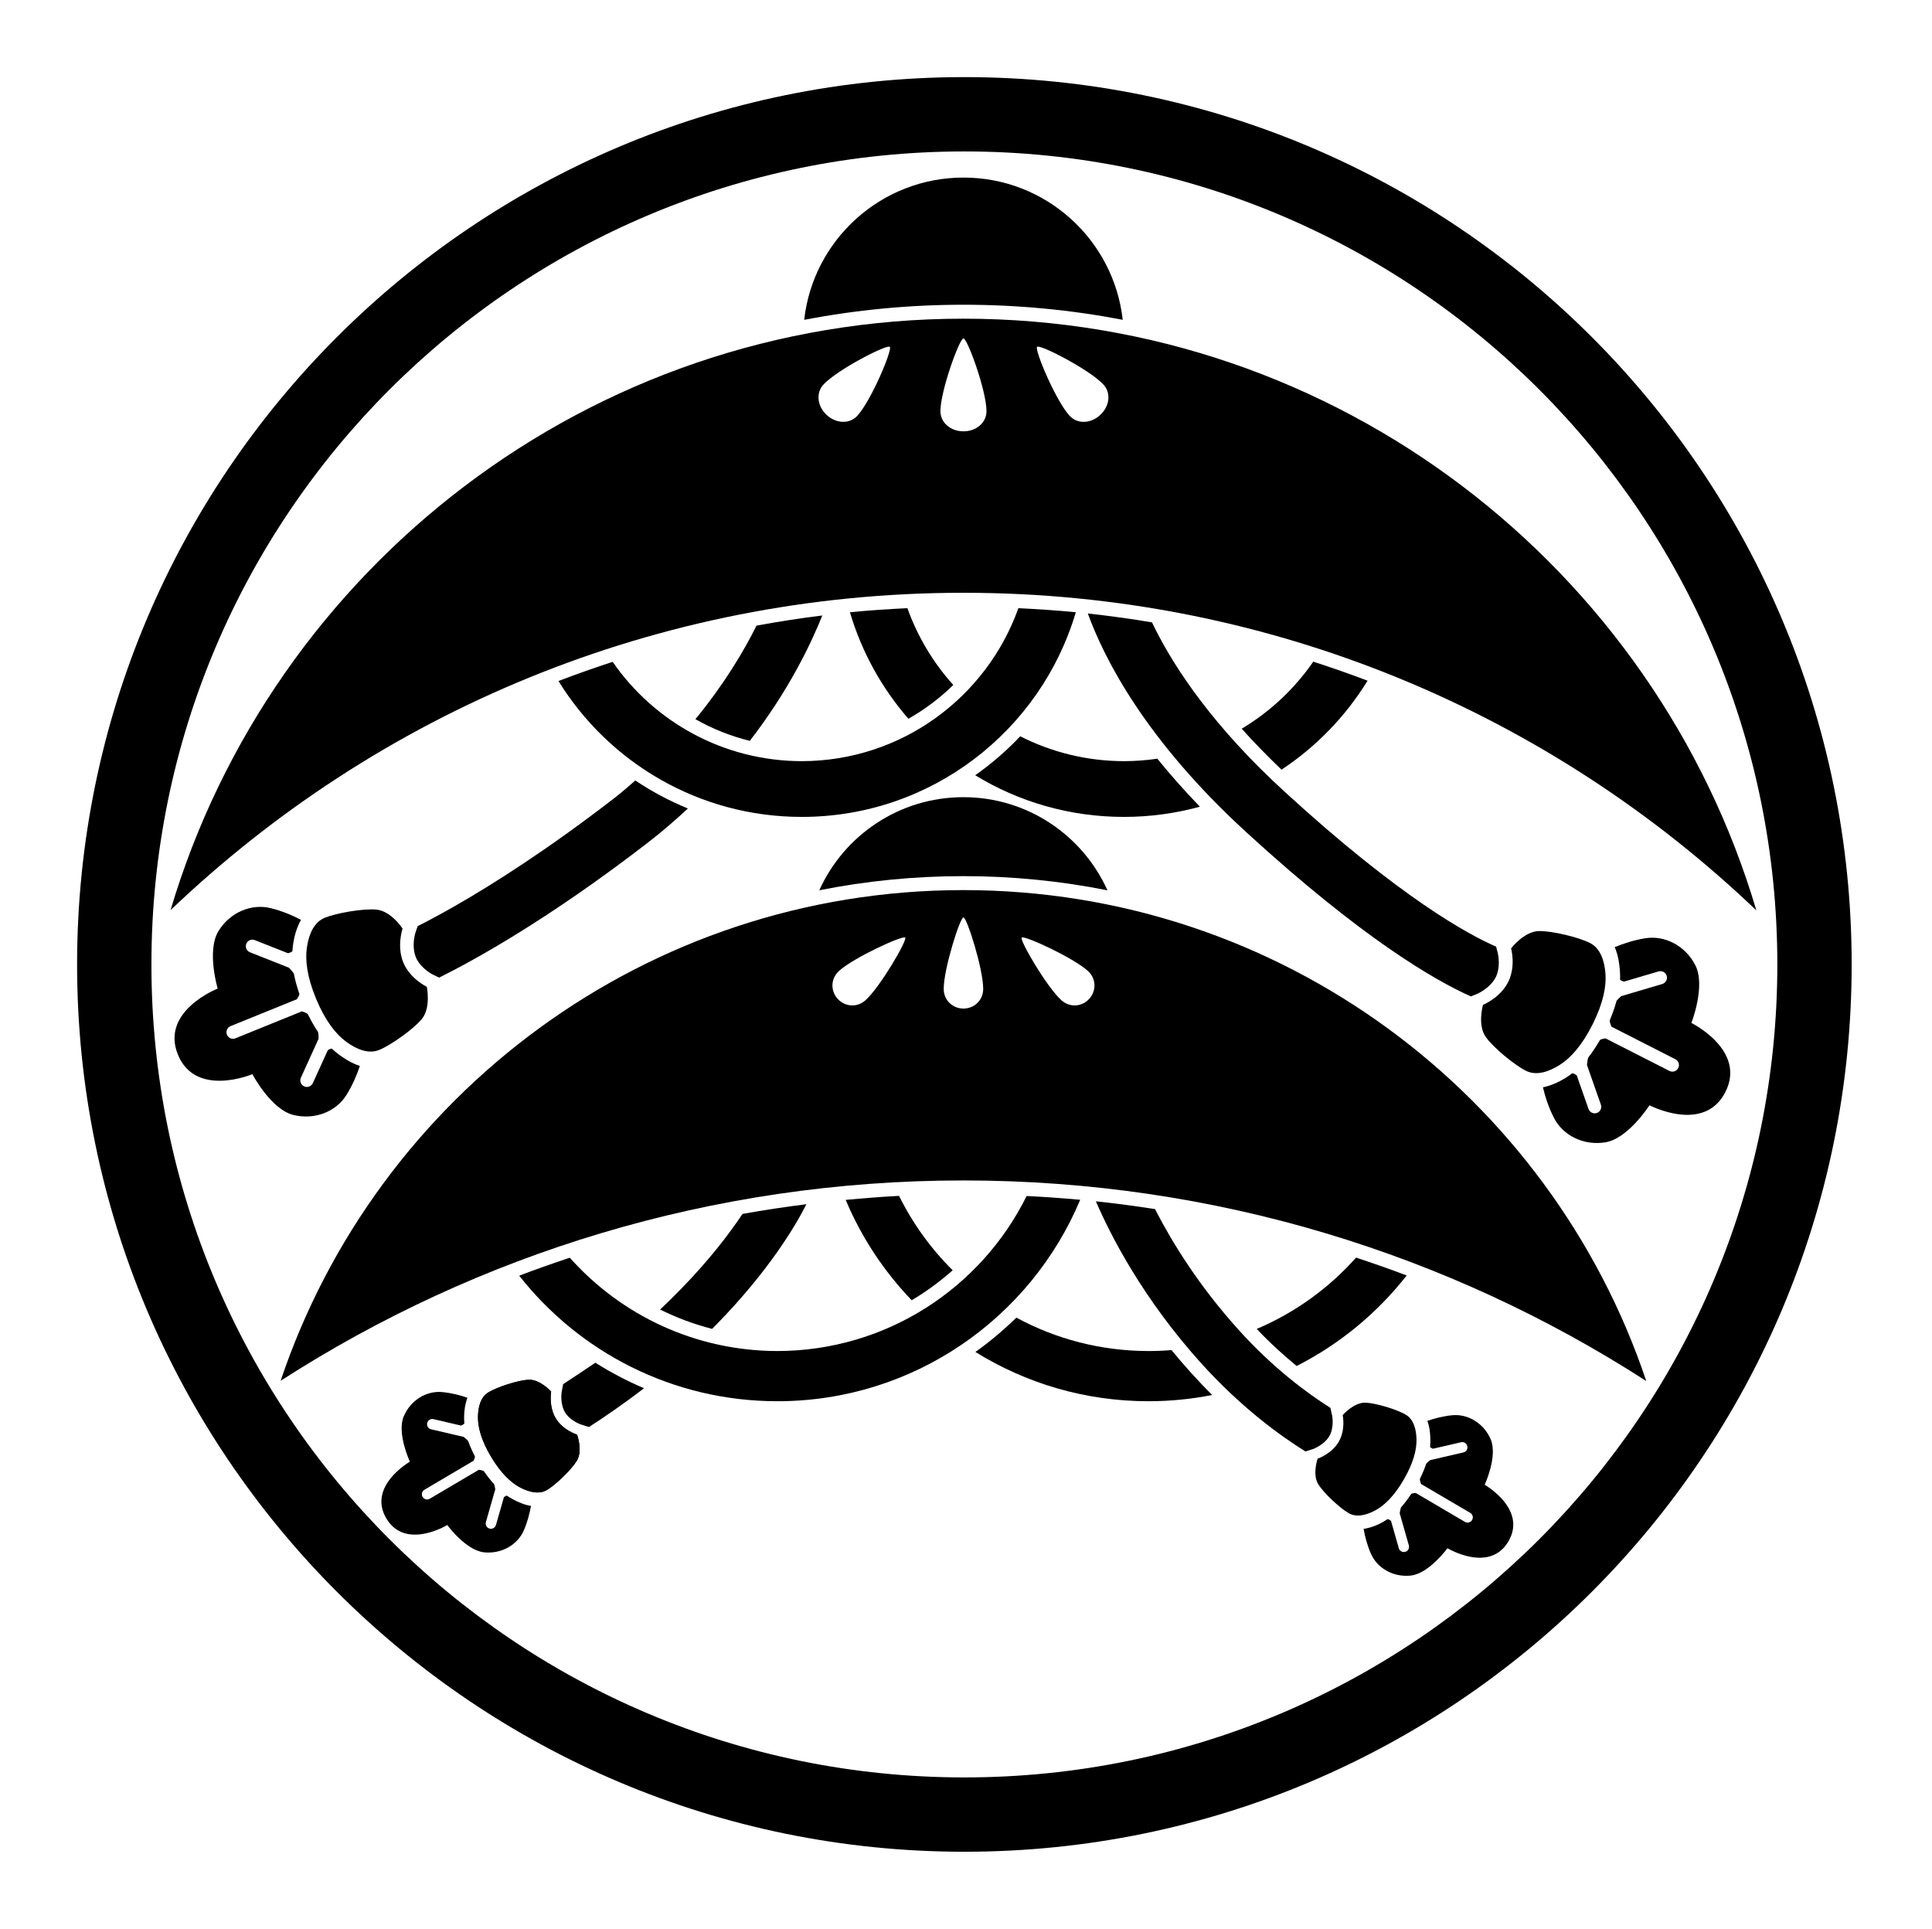 <?xml version="1.0" encoding="UTF-8" standalone="no"?>
<!-- Created with Inkscape (http://www.inkscape.org/) -->

<svg
   sodipodi:docname="Itowani Himotsuki Nikaigasa.svg"
   viewBox="0 0 795.035 793.701"
   height="793.701"
   width="795.035"
   id="svg45855"
   version="1.1"
   inkscape:version="1.2 (dc2aeda, 2022-05-15)"
   xmlns:inkscape="http://www.inkscape.org/namespaces/inkscape"
   xmlns:sodipodi="http://sodipodi.sourceforge.net/DTD/sodipodi-0.dtd"
   xmlns="http://www.w3.org/2000/svg"
   xmlns:svg="http://www.w3.org/2000/svg">
  <defs
     id="defs45859">
    <clipPath
       clipPathUnits="userSpaceOnUse"
       id="clipPath46524">
      <path
         d="M -538.222,577.948 H 58.054 V -17.328 H -538.222 Z"
         id="path46526"
         style="stroke-width:1" />
    </clipPath>
    <clipPath
       clipPathUnits="userSpaceOnUse"
       id="clipPath46528">
      <path
         d="M -584.194,578.938 H 12.082 V -16.338 H -584.194 Z"
         id="path46530"
         style="stroke-width:1" />
    </clipPath>
    <clipPath
       clipPathUnits="userSpaceOnUse"
       id="clipPath46532">
      <path
         d="M -586.545,579.503 H 9.731 V -15.773 H -586.545 Z"
         id="path46534"
         style="stroke-width:1" />
    </clipPath>
    <clipPath
       clipPathUnits="userSpaceOnUse"
       id="clipPath46536">
      <path
         d="M -556.401,578.014 H 39.875 V -17.262 H -556.401 Z"
         id="path46538"
         style="stroke-width:1" />
    </clipPath>
    <clipPath
       clipPathUnits="userSpaceOnUse"
       id="clipPath46540">
      <path
         d="M -550.264,577.325 H 46.012 V -17.951 H -550.264 Z"
         id="path46542"
         style="stroke-width:1" />
    </clipPath>
    <clipPath
       clipPathUnits="userSpaceOnUse"
       id="clipPath46544">
      <path
         d="M -568.227,575.819 H 28.049 V -19.457 H -568.227 Z"
         id="path46546"
         style="stroke-width:1" />
    </clipPath>
    <clipPath
       clipPathUnits="userSpaceOnUse"
       id="clipPath46548">
      <path
         d="M -557.495,577.85 H 38.781 V -17.426 H -557.495 Z"
         id="path46550"
         style="stroke-width:1" />
    </clipPath>
    <clipPath
       clipPathUnits="userSpaceOnUse"
       id="clipPath46552">
      <path
         d="M -576.369,585.588 H 19.907 V -9.688 H -576.369 Z"
         id="path46554"
         style="stroke-width:1" />
    </clipPath>
    <clipPath
       clipPathUnits="userSpaceOnUse"
       id="clipPath46556">
      <path
         d="M -574.546,585.852 H 21.73 V -9.424 H -574.546 Z"
         id="path46558"
         style="stroke-width:1" />
    </clipPath>
    <clipPath
       clipPathUnits="userSpaceOnUse"
       id="clipPath46560">
      <path
         d="M -572.817,586.135 H 23.459 V -9.141 H -572.817 Z"
         id="path46562"
         style="stroke-width:1" />
    </clipPath>
    <clipPath
       clipPathUnits="userSpaceOnUse"
       id="clipPath46564">
      <path
         d="M -567.775,585.852 H 28.501 V -9.424 H -567.775 Z"
         id="path46566"
         style="stroke-width:1" />
    </clipPath>
    <clipPath
       clipPathUnits="userSpaceOnUse"
       id="clipPath46568">
      <path
         d="M -564.573,585.848 H 31.703 V -9.428 H -564.573 Z"
         id="path46570"
         style="stroke-width:1" />
    </clipPath>
    <clipPath
       clipPathUnits="userSpaceOnUse"
       id="clipPath46572">
      <path
         d="M -561.413,585.852 H 34.863 V -9.424 H -561.413 Z"
         id="path46574"
         style="stroke-width:1" />
    </clipPath>
    <clipPath
       clipPathUnits="userSpaceOnUse"
       id="clipPath46576">
      <path
         d="M -557.064,585.848 H 39.212 V -9.428 H -557.064 Z"
         id="path46578"
         style="stroke-width:1" />
    </clipPath>
    <clipPath
       clipPathUnits="userSpaceOnUse"
       id="clipPath46580">
      <path
         d="M -553.898,585.848 H 42.379 V -9.428 H -553.898 Z"
         id="path46582"
         style="stroke-width:1" />
    </clipPath>
    <clipPath
       clipPathUnits="userSpaceOnUse"
       id="clipPath46584">
      <path
         d="M -548.983,585.852 H 47.293 V -9.424 H -548.983 Z"
         id="path46586"
         style="stroke-width:1" />
    </clipPath>
    <clipPath
       clipPathUnits="userSpaceOnUse"
       id="clipPath46588">
      <path
         d="M -545.417,584.573 H 50.859 V -10.703 H -545.417 Z"
         id="path46590"
         style="stroke-width:1" />
    </clipPath>
    <clipPath
       clipPathUnits="userSpaceOnUse"
       id="clipPath46592">
      <path
         d="M -542.933,584.573 H 53.343 V -10.703 H -542.933 Z"
         id="path46594"
         style="stroke-width:1" />
    </clipPath>
    <clipPath
       clipPathUnits="userSpaceOnUse"
       id="clipPath46596">
      <path
         d="M -540.821,585.848 H 55.455 V -9.428 H -540.821 Z"
         id="path46598"
         style="stroke-width:1" />
    </clipPath>
    <clipPath
       clipPathUnits="userSpaceOnUse"
       id="clipPath46600">
      <path
         d="M -536.698,584.573 H 59.578 V -10.703 H -536.698 Z"
         id="path46602"
         style="stroke-width:1" />
    </clipPath>
    <clipPath
       clipPathUnits="userSpaceOnUse"
       id="clipPath46604">
      <path
         d="M -528.09,575.381 H 68.186 V -19.895 H -528.09 Z"
         id="path46606"
         style="stroke-width:1" />
    </clipPath>
    <clipPath
       clipPathUnits="userSpaceOnUse"
       id="clipPath46608">
      <path
         d="M -531.192,581.588 H 65.084 V -13.688 H -531.192 Z"
         id="path46610"
         style="stroke-width:1" />
    </clipPath>
    <clipPath
       clipPathUnits="userSpaceOnUse"
       id="clipPath47046">
      <path
         d="m -420.854,471.839 h 596.276 v -595.276 h -596.276 z"
         id="path47048"
         style="stroke-width:1" />
    </clipPath>
    <clipPath
       clipPathUnits="userSpaceOnUse"
       id="clipPath47052">
      <path
         d="m -336.176,308.255 h 596.276 v -595.276 h -596.276 z"
         id="path47054"
         style="stroke-width:1" />
    </clipPath>
    <clipPath
       clipPathUnits="userSpaceOnUse"
       id="clipPath47058">
      <path
         d="m -395.519,237.534 h 596.276 v -595.276 h -596.276 z"
         id="path47060"
         style="stroke-width:1" />
    </clipPath>
    <clipPath
       clipPathUnits="userSpaceOnUse"
       id="clipPath47064">
      <path
         d="m -413.187,444.931 h 596.276 v -595.276 h -596.276 z"
         id="path47066"
         style="stroke-width:1" />
    </clipPath>
    <clipPath
       clipPathUnits="userSpaceOnUse"
       id="clipPath47071">
      <path
         d="m -297.638,548.543 h 596.276 V -46.733 h -596.276 z"
         id="path47073"
         style="stroke-width:1" />
    </clipPath>
    <clipPath
       clipPathUnits="userSpaceOnUse"
       id="clipPath47077">
      <path
         d="m -339.565,128.067 h 596.276 v -595.276 h -596.276 z"
         id="path47079"
         style="stroke-width:1" />
    </clipPath>
    <clipPath
       clipPathUnits="userSpaceOnUse"
       id="clipPath47083">
      <path
         d="m -231.415,228.638 h 596.276 v -595.276 h -596.276 z"
         id="path47085"
         style="stroke-width:1" />
    </clipPath>
    <clipPath
       clipPathUnits="userSpaceOnUse"
       id="clipPath47089">
      <path
         d="m -294.215,211.39 h 596.276 v -595.276 h -596.276 z"
         id="path47091"
         style="stroke-width:1" />
    </clipPath>
    <clipPath
       clipPathUnits="userSpaceOnUse"
       id="clipPath47095">
      <path
         d="m -370.325,248.96 h 596.276 v -595.276 h -596.276 z"
         id="path47097"
         style="stroke-width:1" />
    </clipPath>
    <clipPath
       clipPathUnits="userSpaceOnUse"
       id="clipPath47101">
      <path
         d="m -219.772,410.111 h 596.276 v -595.276 h -596.276 z"
         id="path47103"
         style="stroke-width:1" />
    </clipPath>
    <clipPath
       clipPathUnits="userSpaceOnUse"
       id="clipPath47107">
      <path
         d="m -171.522,437.716 h 596.276 v -595.276 h -596.276 z"
         id="path47109"
         style="stroke-width:1" />
    </clipPath>
    <clipPath
       clipPathUnits="userSpaceOnUse"
       id="clipPath47113">
      <path
         d="m -294.022,392.028 h 596.276 v -595.276 h -596.276 z"
         id="path47115"
         style="stroke-width:1" />
    </clipPath>
    <clipPath
       clipPathUnits="userSpaceOnUse"
       id="clipPath47119">
      <path
         d="m -333.383,370.274 h 596.276 v -595.276 h -596.276 z"
         id="path47121"
         style="stroke-width:1" />
    </clipPath>
    <clipPath
       clipPathUnits="userSpaceOnUse"
       id="clipPath47125">
      <path
         d="m -400.185,421.569 h 596.276 v -595.276 h -596.276 z"
         id="path47127"
         style="stroke-width:1" />
    </clipPath>
    <clipPath
       clipPathUnits="userSpaceOnUse"
       id="clipPath47131">
      <path
         d="M -374.126,430.516 H 222.15 v -595.276 h -596.276 z"
         id="path47133"
         style="stroke-width:1" />
    </clipPath>
    <clipPath
       clipPathUnits="userSpaceOnUse"
       id="clipPath47137">
      <path
         d="m -332.029,188.948 h 596.276 v -595.276 h -596.276 z"
         id="path47139"
         style="stroke-width:1" />
    </clipPath>
    <clipPath
       clipPathUnits="userSpaceOnUse"
       id="clipPath47143">
      <path
         d="m -341.791,274.766 h 596.276 v -595.276 h -596.276 z"
         id="path47145"
         style="stroke-width:1" />
    </clipPath>
    <clipPath
       clipPathUnits="userSpaceOnUse"
       id="clipPath47149">
      <path
         d="m -144.269,431.369 h 596.276 v -595.276 h -596.276 z"
         id="path47151"
         style="stroke-width:1" />
    </clipPath>
    <clipPath
       clipPathUnits="userSpaceOnUse"
       id="clipPath47155">
      <path
         d="m -171.522,437.716 h 596.276 v -595.276 h -596.276 z"
         id="path47157"
         style="stroke-width:1" />
    </clipPath>
    <clipPath
       clipPathUnits="userSpaceOnUse"
       id="clipPath47161">
      <path
         d="m -124.486,297.068 h 596.276 v -595.276 h -596.276 z"
         id="path47163"
         style="stroke-width:1" />
    </clipPath>
    <clipPath
       clipPathUnits="userSpaceOnUse"
       id="clipPath47167">
      <path
         d="m -476.203,335.57 h 596.276 v -595.276 h -596.276 z"
         id="path47169"
         style="stroke-width:1" />
    </clipPath>
    <clipPath
       clipPathUnits="userSpaceOnUse"
       id="clipPath47173">
      <path
         d="m -402.891,447.939 h 596.276 v -595.276 h -596.276 z"
         id="path47175"
         style="stroke-width:1" />
    </clipPath>
    <clipPath
       clipPathUnits="userSpaceOnUse"
       id="clipPath47179">
      <path
         d="m -465.472,303.06 h 596.276 v -595.276 h -596.276 z"
         id="path47181"
         style="stroke-width:1" />
    </clipPath>
    <clipPath
       clipPathUnits="userSpaceOnUse"
       id="clipPath47185">
      <path
         d="m -135.529,301.707 h 596.276 v -595.276 h -596.276 z"
         id="path47187"
         style="stroke-width:1" />
    </clipPath>
    <clipPath
       clipPathUnits="userSpaceOnUse"
       id="clipPath47191">
      <path
         d="m -461.747,292.149 h 596.276 v -595.276 h -596.276 z"
         id="path47193"
         style="stroke-width:1" />
    </clipPath>
    <clipPath
       clipPathUnits="userSpaceOnUse"
       id="clipPath47197">
      <path
         d="m -181.77,440.404 h 596.276 v -595.276 h -596.276 z"
         id="path47199"
         style="stroke-width:1" />
    </clipPath>
    <clipPath
       clipPathUnits="userSpaceOnUse"
       id="clipPath47203">
      <path
         d="m -92.891,283.878 h 596.276 v -595.276 h -596.276 z"
         id="path47205"
         style="stroke-width:1" />
    </clipPath>
  </defs>
  <sodipodi:namedview
     id="namedview45857"
     pagecolor="#ffffff"
     bordercolor="#000000"
     borderopacity="0.25"
     inkscape:showpageshadow="2"
     inkscape:pageopacity="0.0"
     inkscape:pagecheckerboard="0"
     inkscape:deskcolor="#d1d1d1"
     showgrid="false"
     inkscape:zoom="0.29734106"
     inkscape:cx="-215.24105"
     inkscape:cy="396.85068"
     inkscape:window-width="1419"
     inkscape:window-height="456"
     inkscape:window-x="0"
     inkscape:window-y="25"
     inkscape:window-maximized="0"
     inkscape:current-layer="svg45855">
    <inkscape:page
       x="0"
       y="0"
       id="page45861"
       width="795.035"
       height="793.701" />
  </sodipodi:namedview>
  <path
     d="M 455.721 366.355 C 445.546 343.756 422.82 328.031 396.424 328.031 C 370.041 328.031 347.336 343.751 337.148 366.336 C 356.313 362.524 376.136 360.522 396.418 360.519 C 416.716 360.522 436.538 362.535 455.721 366.355"
     style="fill:#000000;fill-opacity:1;fill-rule:nonzero;stroke:none"
     id="path45975" />
  <path
     d="M 448.234 411.007 C 445.215 414.331 440.205 414.696 436.753 411.567 C 430.643 406.028 419.498 386.839 420.439 385.802 C 421.373 384.766 441.557 393.987 447.669 399.527 C 451.123 402.659 451.247 407.68 448.234 411.007 M 396.47 415.015 C 391.983 415.015 388.343 411.547 388.343 406.888 C 388.343 398.643 395.075 377.499 396.47 377.499 C 397.863 377.499 404.595 398.643 404.595 406.888 C 404.595 411.547 400.955 415.015 396.47 415.015 M 356.185 411.567 C 352.734 414.696 347.722 414.331 344.705 411.007 C 341.692 407.68 341.814 402.659 345.269 399.527 C 351.38 393.987 371.565 384.766 372.501 385.802 C 373.44 386.839 362.294 406.028 356.185 411.567 M 396.425 366.264 C 265.782 366.264 154.904 450.811 115.487 568.173 C 196.481 516.011 292.924 485.74 396.425 485.74 C 499.983 485.74 596.434 516.055 677.452 568.28 C 638.07 450.855 527.11 366.264 396.425 366.264"
     style="fill:#000000;fill-opacity:1;fill-rule:nonzero;stroke:none"
     id="path45979" />
  <path
     d="M 452.753 170.757 C 448.912 174.316 443.402 174.605 440.177 171.121 C 434.469 164.958 425.588 143.816 426.774 142.71 C 427.972 141.604 448.369 152.078 454.082 158.242 C 457.308 161.728 456.596 167.198 452.753 170.757 M 396.469 177.488 C 391.233 177.488 386.993 173.956 386.993 169.208 C 386.993 160.808 394.84 139.261 396.469 139.261 C 398.1 139.261 405.948 160.808 405.948 169.208 C 405.948 173.956 401.706 177.488 396.469 177.488 M 352.764 171.121 C 349.539 174.605 344.027 174.316 340.185 170.757 C 336.343 167.198 335.633 161.728 338.859 158.242 C 344.571 152.078 364.968 141.604 366.167 142.71 C 367.353 143.816 358.472 164.958 352.764 171.121 M 396.46 131.134 C 242.238 131.134 111.954 233.85 70.186 374.51 C 155.022 293.529 269.915 243.922 396.46 243.922 C 522.991 243.922 637.923 293.638 722.754 374.61 C 681.059 233.841 550.751 131.134 396.46 131.134"
     style="fill:#000000;fill-opacity:1;fill-rule:nonzero;stroke:none"
     id="path45983" />
  <path
     d="m 330.926,131.61 c 3.687,-32.932 31.649,-58.543 65.567,-58.543 33.909,0 61.828,25.597 65.519,58.523 -21.209,-4.063 -43.124,-6.191 -65.513,-6.195 -22.425,0.004 -44.335,2.137 -65.572,6.215"
     style="fill:#000000;fill-opacity:1;fill-rule:nonzero;stroke:none;stroke-width:1.333"
     id="path45987" />
  <path
     d="M 396.85 731.39 C 212.089 731.39 62.311 581.61 62.311 396.855 C 62.311 212.094 212.089 62.316 396.85 62.316 C 581.608 62.316 731.388 212.094 731.388 396.855 C 731.388 581.61 581.608 731.39 396.85 731.39 M 396.85 31.73 C 195.2 31.73 31.726 195.205 31.726 396.855 C 31.726 598.501 195.2 761.974 396.85 761.974 C 598.501 761.974 761.974 598.501 761.974 396.855 C 761.974 195.205 598.501 31.73 396.85 31.73"
     style="fill:#000000;fill-opacity:1;fill-rule:nonzero;stroke:none"
     id="path45991" />
  <path
     d="M 444.51 493.699 C 437.207 493.02 429.866 492.511 422.474 492.143 C 403.777 529.89 364.9 555.859 319.905 555.938 C 285.922 555.882 255.421 541.047 234.476 517.536 C 227.473 519.866 220.531 522.307 213.664 524.928 C 238.391 556.38 276.781 576.587 319.905 576.592 C 375.998 576.58 424.102 542.379 444.51 493.699"
     style="fill:#000000;fill-opacity:1;fill-rule:nonzero;stroke:none"
     id="path45995" />
  <path
     d="M 392.029 522.704 C 383.094 513.839 375.609 503.495 369.973 492.087 C 362.609 492.467 355.289 493.061 348.009 493.745 C 354.484 509.173 363.752 523.152 375.168 535.041 C 381.186 531.468 386.825 527.331 392.029 522.704"
     style="fill:#000000;fill-opacity:1;fill-rule:nonzero;stroke:none"
     id="path45999" />
  <path
     d="M 293.029 546.815 C 285.564 544.904 278.4 542.223 271.645 538.862 C 274.418 536.239 277.292 533.418 280.253 530.378 C 291.925 518.414 300.069 507.734 305.545 499.512 C 314.238 497.967 323.014 496.623 331.852 495.514 C 327.316 504.464 316.477 522.822 295.029 544.804 C 294.368 545.482 293.696 546.147 293.029 546.815"
     style="fill:#000000;fill-opacity:1;fill-rule:nonzero;stroke:none"
     id="path46003" />
  <path
     d="M 533.581 562.092 C 551.262 553.12 566.73 540.312 578.868 524.848 C 572.005 522.239 565.045 519.808 558.044 517.489 C 546.841 530.068 532.904 540.161 517.154 546.847 C 522.81 552.817 528.408 557.824 533.581 562.092"
     style="fill:#000000;fill-opacity:1;fill-rule:nonzero;stroke:none"
     id="path46007" />
  <path
     d="M 498.835 574.022 C 495.934 571.165 493.006 568.091 490.059 564.826 C 487.254 561.713 484.594 558.609 482.072 555.539 C 478.948 555.803 475.788 555.933 472.595 555.938 C 452.895 555.903 434.412 550.958 418.239 542.189 C 412.998 547.318 407.385 552.05 401.393 556.313 C 422.07 569.171 446.459 576.587 472.595 576.593 C 481.576 576.593 490.351 575.702 498.835 574.022"
     style="fill:#000000;fill-opacity:1;fill-rule:nonzero;stroke:none"
     id="path46011" />
  <path
     d="M 442.706 251.931 C 434.883 251.164 427.003 250.643 419.074 250.264 C 406.002 286.884 371.056 313.139 329.942 313.211 C 297.661 313.155 269.188 297.008 252.118 272.35 C 244.596 274.788 237.164 277.424 229.816 280.226 C 250.516 313.783 287.613 336.148 329.942 336.148 C 383.286 336.148 428.33 300.618 442.706 251.931"
     style="fill:#000000;fill-opacity:1;fill-rule:nonzero;stroke:none"
     id="path46015" />
  <path
     d="M 392.286 281.854 C 384.075 272.745 377.613 262.043 373.411 250.255 C 365.471 250.642 357.591 251.158 349.757 251.937 C 354.585 268.301 362.911 283.225 373.827 295.766 C 380.563 291.913 386.797 287.267 392.286 281.854"
     style="fill:#000000;fill-opacity:1;fill-rule:nonzero;stroke:none"
     id="path46019" />
  <path
     d="M 308.553 304.85 C 300.582 302.877 293.124 299.894 286.168 295.933 C 297.85 281.737 305.982 268.146 311.32 257.435 C 320.269 255.789 329.264 254.397 338.382 253.267 C 333.728 264.918 324.609 284.071 308.553 304.85"
     style="fill:#000000;fill-opacity:1;fill-rule:nonzero;stroke:none"
     id="path46023" />
  <path
     d="M 493.767 331.946 C 487.212 325.153 481.379 318.542 476.248 312.193 C 471.795 312.841 467.187 313.202 462.555 313.211 C 447.182 313.182 432.659 309.497 419.83 302.974 C 414.234 308.931 407.995 314.258 401.319 319.014 C 419.173 329.93 440.103 336.147 462.555 336.147 C 473.354 336.147 483.843 334.667 493.767 331.946"
     style="fill:#000000;fill-opacity:1;fill-rule:nonzero;stroke:none"
     id="path46027" />
  <path
     d="M 527.359 316.712 C 541.651 307.253 553.77 294.732 562.766 280.101 C 555.406 277.301 547.956 274.704 540.424 272.267 C 532.707 283.435 522.664 292.863 510.982 299.848 C 515.818 305.267 521.272 310.893 527.359 316.712"
     style="fill:#000000;fill-opacity:1;fill-rule:nonzero;stroke:none"
     id="path46031" />
  <path
     d="M 550.915 593.242 C 548.006 598.278 542.22 600.231 542.22 600.231 C 542.22 600.231 539.914 606.745 542.535 610.855 C 544.955 614.642 551.447 620.595 554.964 622.634 C 558.284 624.545 562.406 623.463 566.17 621.375 C 569.828 619.347 573.819 615.487 577.723 608.727 C 581.628 601.963 582.971 596.581 582.903 592.397 C 582.832 588.097 581.711 583.986 578.388 582.065 C 574.872 580.03 566.466 577.387 561.98 577.186 C 557.11 576.973 552.528 582.31 552.528 582.31 C 552.528 582.31 553.822 588.214 550.915 593.242"
     style="fill:#000000;fill-opacity:1;fill-rule:nonzero;stroke:none"
     id="path46035" />
  <path
     d="M 561.139 629.119 C 561.679 632.222 562.58 635.766 564.155 639.363 C 566.73 645.243 573.282 649.084 580.5 648.339 C 588.022 647.562 595.64 637.072 595.64 637.072 C 595.64 637.072 612.928 647.538 620.73 634.255 C 628.536 620.959 610.964 610.974 610.964 610.974 C 610.964 610.974 616.419 599.206 613.428 592.258 C 610.566 585.591 604.016 581.744 597.628 582.355 C 593.842 582.719 590.291 583.666 587.372 584.667 C 588.335 587.282 588.572 590.048 588.611 592.464 C 588.616 593.387 588.595 594.346 588.5 595.319 C 588.466 595.684 589.68 596.138 589.68 596.138 L 601.239 593.466 C 602.404 593.202 603.558 593.93 603.818 595.08 C 604.086 596.232 603.362 597.392 602.203 597.66 L 588.543 600.824 C 588.543 600.824 587.003 601.983 586.859 602.427 C 586.207 604.348 585.387 606.347 584.348 608.435 C 584.107 608.934 584.764 610.639 584.764 610.639 L 605.015 622.527 C 605.506 622.814 605.872 623.295 606.006 623.838 C 606.146 624.386 606.058 624.98 605.778 625.472 C 605.486 625.966 605.015 626.318 604.467 626.464 C 603.911 626.61 603.334 626.527 602.835 626.235 L 582.592 614.344 C 582.592 614.344 580.934 614.427 580.687 614.811 C 579.364 616.798 578.01 618.602 576.643 620.147 C 576.288 620.544 575.988 622.69 575.988 622.69 L 579.751 635.902 C 580.082 637.043 579.432 638.231 578.288 638.562 C 577.159 638.896 575.958 638.236 575.628 637.098 L 572.419 625.847 C 572.419 625.847 571.266 624.907 570.896 625.152 C 570.202 625.63 569.507 626.06 568.79 626.454 C 566.612 627.64 563.986 628.694 561.139 629.119"
     style="fill:#000000;fill-opacity:1;fill-rule:nonzero;stroke:none"
     id="path46039" />
  <path
     d="M 228.695 583.621 C 225.703 578.642 226.802 572.633 226.802 572.633 C 226.802 572.633 222.227 567.453 217.359 567.754 C 212.872 568.029 204.518 570.818 201.028 572.908 C 197.748 574.884 196.694 579.012 196.694 583.317 C 196.694 587.502 198.134 592.862 202.15 599.553 C 206.17 606.248 210.224 610.038 213.915 612.004 C 217.712 614.026 221.852 615.045 225.139 613.074 C 228.628 610.98 235.012 604.914 237.364 601.089 C 239.919 596.932 237.471 590.336 237.471 590.336 C 237.471 590.336 231.686 588.6 228.695 583.621"
     style="fill:#000000;fill-opacity:1;fill-rule:nonzero;stroke:none"
     id="path46043" />
  <path
     d="M 228.695 583.621 C 225.703 578.642 226.802 572.633 226.802 572.633 C 226.802 572.633 222.227 567.453 217.359 567.754 C 212.872 568.029 204.518 570.818 201.028 572.908 C 197.748 574.884 196.694 579.012 196.694 583.317 C 196.694 587.502 198.134 592.862 202.15 599.553 C 206.17 606.248 210.224 610.038 213.915 612.004 C 217.712 614.026 221.852 615.045 225.139 613.074 C 228.628 610.98 235.012 604.914 237.364 601.089 C 239.919 596.932 237.471 590.336 237.471 590.336 C 237.471 590.336 231.686 588.6 228.695 583.621"
     style="fill:#000000;fill-opacity:1;fill-rule:nonzero;stroke:none"
     id="path46047" />
  <path
     d="M 192.359 575.158 C 189.39 574.122 185.851 573.191 181.942 572.822 C 175.546 572.223 169.018 576.087 166.16 582.769 C 163.192 589.725 168.667 601.467 168.667 601.467 C 168.667 601.467 151.127 611.511 158.956 624.773 C 166.799 638.051 184.059 627.533 184.059 627.533 C 184.059 627.533 191.703 638.001 199.23 638.769 C 206.45 639.495 212.991 635.637 215.555 629.751 C 217.068 626.262 217.964 622.699 218.502 619.666 C 215.752 619.234 213.215 618.097 211.086 616.961 C 210.28 616.523 209.452 616.029 208.644 615.475 C 208.343 615.274 207.356 616.114 207.356 616.114 L 204.087 627.522 C 203.75 628.67 202.552 629.322 201.42 628.989 C 200.283 628.665 199.622 627.471 199.948 626.33 L 203.806 612.85 C 203.806 612.85 203.543 610.939 203.223 610.598 C 201.858 609.103 200.514 607.406 199.192 605.485 C 198.867 605.025 197.063 604.786 197.063 604.786 L 176.84 616.725 C 176.354 617.017 175.754 617.099 175.211 616.955 C 174.667 616.809 174.192 616.445 173.9 615.953 C 173.61 615.465 173.526 614.882 173.664 614.327 C 173.811 613.779 174.156 613.307 174.65 613.018 L 194.879 601.082 C 194.879 601.082 195.608 599.593 195.395 599.19 C 194.296 597.074 193.378 595.006 192.683 593.069 C 192.51 592.563 190.78 591.259 190.78 591.259 L 177.404 588.139 C 176.24 587.877 175.526 586.729 175.787 585.575 C 176.039 584.415 177.198 583.693 178.358 583.957 L 189.748 586.611 C 189.748 586.611 191.132 586.055 191.092 585.614 C 191.015 584.781 190.975 583.957 190.982 583.138 C 191.003 580.658 191.35 577.853 192.359 575.158"
     style="fill:#000000;fill-opacity:1;fill-rule:nonzero;stroke:none"
     id="path46051" />
  <path
     d="M 165.981 396.091 C 163.181 389.358 165.661 382.094 165.661 382.094 C 165.661 382.094 160.936 374.816 154.836 374.29 C 149.213 373.806 138.326 375.722 133.605 377.668 C 129.164 379.518 127.092 384.451 126.297 389.799 C 125.524 394.996 126.317 401.912 130.069 410.971 C 133.822 420.024 138.157 425.479 142.374 428.604 C 146.714 431.819 151.665 433.852 156.114 432.008 C 160.834 430.058 169.89 423.704 173.52 419.387 C 177.452 414.699 175.637 406.052 175.637 406.052 C 175.637 406.052 168.769 402.828 165.981 396.091"
     style="fill:#000000;fill-opacity:1;fill-rule:nonzero;stroke:none"
     id="path46055" />
  <path
     d="M 123.854 378.505 C 120.359 376.67 116.137 374.861 111.347 373.681 C 103.523 371.754 94.691 375.341 89.915 383.112 C 84.941 391.201 89.573 406.797 89.573 406.797 C 89.573 406.797 65.934 416.024 73.204 433.942 C 80.483 451.874 103.859 442.012 103.859 442.012 C 103.859 442.012 111.422 456.422 120.629 458.762 C 129.454 461.003 138.287 457.43 142.559 450.587 C 145.09 446.533 146.866 442.281 148.093 438.612 C 144.755 437.565 141.819 435.686 139.378 433.88 C 138.455 433.185 137.525 432.424 136.623 431.584 C 136.286 431.278 134.903 432.14 134.903 432.14 L 128.733 445.694 C 128.103 447.057 126.497 447.651 125.154 447.025 C 123.798 446.407 123.205 444.812 123.815 443.457 L 131.102 427.428 C 131.102 427.428 131.125 425.009 130.798 424.525 C 129.377 422.413 128.019 420.057 126.727 417.428 C 126.418 416.798 124.213 416.165 124.213 416.165 L 96.894 427.252 C 96.238 427.526 95.481 427.518 94.833 427.238 C 94.182 426.958 93.657 426.414 93.386 425.752 C 93.113 425.09 93.118 424.352 93.398 423.69 C 93.678 423.033 94.198 422.517 94.865 422.245 L 122.185 411.165 C 122.185 411.165 123.371 409.448 123.177 408.91 C 122.206 406.077 121.445 403.341 120.951 400.808 C 120.823 400.148 118.913 398.209 118.913 398.209 L 102.879 391.86 C 101.491 391.317 100.802 389.758 101.351 388.376 C 101.878 386.981 103.446 386.302 104.834 386.842 L 118.498 392.246 C 118.498 392.246 120.314 391.81 120.354 391.258 C 120.41 390.208 120.51 389.177 120.673 388.16 C 121.154 385.084 122.107 381.666 123.854 378.505"
     style="fill:#000000;fill-opacity:1;fill-rule:nonzero;stroke:none"
     id="path46059" />
  <path
     d="M 620.629 404.08 C 617.372 410.604 610.264 413.485 610.264 413.485 C 610.264 413.485 607.86 421.827 611.461 426.783 C 614.77 431.345 623.358 438.319 627.921 440.611 C 632.228 442.753 637.306 441.084 641.872 438.18 C 646.302 435.364 651.013 430.233 655.397 421.464 C 659.776 412.695 661.065 405.849 660.66 400.612 C 660.241 395.225 658.533 390.155 654.232 387.999 C 649.661 385.715 638.933 383.035 633.293 383.125 C 627.169 383.225 621.826 390.257 621.826 390.257 C 621.826 390.257 623.889 397.557 620.629 404.08"
     style="fill:#000000;fill-opacity:1;fill-rule:nonzero;stroke:none"
     id="path46063" />
  <path
     d="M 634.937 447.427 C 635.841 451.27 637.241 455.643 639.486 460.031 C 643.153 467.208 651.656 471.532 660.649 470.043 C 670.025 468.519 678.773 454.798 678.773 454.798 C 678.773 454.798 701.233 466.61 710.002 449.378 C 718.783 432.127 696.022 420.932 696.022 420.932 C 696.022 420.932 701.953 405.78 697.693 397.287 C 693.604 389.151 685.114 384.82 677.138 386.071 C 672.424 386.816 668.049 388.26 664.469 389.736 C 665.869 392.946 666.374 396.395 666.609 399.42 C 666.688 400.574 666.721 401.776 666.677 403.01 C 666.666 403.46 668.221 403.943 668.221 403.943 L 682.504 399.728 C 683.949 399.308 685.45 400.131 685.858 401.56 C 686.28 402.984 685.461 404.483 684.038 404.906 L 667.152 409.899 C 667.152 409.899 665.309 411.466 665.16 412.032 C 664.492 414.488 663.608 417.059 662.465 419.756 C 662.19 420.406 663.16 422.484 663.16 422.484 L 689.425 435.86 C 690.065 436.178 690.558 436.758 690.77 437.431 C 690.984 438.104 690.921 438.856 690.59 439.498 C 690.277 440.136 689.717 440.619 689.021 440.836 C 688.352 441.058 687.617 441.002 686.977 440.675 L 660.706 427.291 C 660.706 427.291 658.632 427.523 658.354 428.022 C 656.854 430.61 655.285 432.978 653.688 435.011 C 653.274 435.538 653.056 438.254 653.056 438.254 L 658.769 454.523 C 659.266 455.93 658.545 457.47 657.132 457.962 C 655.738 458.478 654.198 457.738 653.693 456.332 L 648.826 442.475 C 648.826 442.475 647.309 441.382 646.861 441.72 C 646.032 442.362 645.192 442.962 644.318 443.506 C 641.674 445.16 638.47 446.676 634.937 447.427"
     style="fill:#000000;fill-opacity:1;fill-rule:nonzero;stroke:none"
     id="path46067" />
  <path
     d="M 537.187 597.252 L 540.339 596.272 C 540.327 596.256 540.396 596.256 540.884 596.037 C 541.359 595.825 542.066 595.475 542.838 595.001 C 544.407 594.043 546.12 592.576 547.032 590.935 L 547.038 590.935 C 548.048 589.225 548.415 586.901 548.404 585.099 C 548.404 584.285 548.344 583.597 548.292 583.161 C 548.23 582.713 548.214 582.703 548.214 582.684 L 547.492 579.331 C 538.134 573.439 523.992 563.072 509.65 547.167 C 493.527 529.295 482.688 511.762 475.935 498.762 C 475.727 498.363 475.536 497.927 475.34 497.535 C 467.271 496.292 459.155 495.188 450.969 494.327 C 456.914 508.138 470.109 534.128 494.315 560.988 C 510.578 578.989 526.524 590.611 537.187 597.252"
     style="fill:#000000;fill-opacity:1;fill-rule:nonzero;stroke:none"
     id="path46071" />
  <path
     d="M 242.361 587.205 C 248.433 583.284 256.334 577.93 265.009 571.244 C 258.053 568.286 251.328 564.736 244.994 560.746 C 241.957 562.832 236.373 566.526 231.737 569.557 L 231.114 572.861 C 231.17 572.884 230.986 573.433 230.986 574.798 C 230.97 576.697 231.385 579.353 232.514 581.178 C 233.861 583.586 237.142 585.436 238.581 585.972 C 239.045 586.157 239.102 586.176 239.102 586.176 Z"
     style="fill:#000000;fill-opacity:1;fill-rule:nonzero;stroke:none"
     id="path46075" />
  <path
     d="M 180.705 402.276 C 194.717 395.32 225.446 378.515 266.695 346.664 C 272.581 342.109 278.002 337.4 283.066 332.684 C 275.415 329.532 268.225 325.711 261.442 321.156 C 258.614 323.602 255.767 326.13 252.677 328.51 C 225.189 349.727 202.692 363.957 187.178 372.829 C 180.884 376.431 175.737 379.141 171.873 381.101 L 170.949 383.797 C 170.972 383.797 170.814 384.136 170.624 385.081 C 170.417 386.041 170.228 387.407 170.228 388.884 C 170.228 390.564 170.484 392.34 171.138 393.909 C 172.4 397.135 175.838 399.748 177.412 400.636 C 177.928 400.936 178.045 400.997 178.056 400.997 Z"
     style="fill:#000000;fill-opacity:1;fill-rule:nonzero;stroke:none"
     id="path46079" />
  <path
     d="M 615.663 389.532 L 616.34 392.144 C 616.34 392.144 616.4 392.359 616.52 393.088 C 616.643 393.816 616.776 394.908 616.776 396.116 C 616.776 398.037 616.452 400.245 615.511 402.112 L 615.506 402.109 C 614.463 404.227 612.552 406.055 610.806 407.265 C 609.944 407.868 609.16 408.316 608.618 408.608 C 608.072 408.887 607.916 408.924 607.916 408.936 L 605.262 410.013 C 590.431 403.383 560.682 386.255 512.875 342.46 C 471.455 304.548 454.451 271.176 447.649 252.443 C 456.53 253.412 465.333 254.64 474.059 256.096 C 474.463 256.932 474.877 257.814 475.319 258.688 C 483.658 275.276 499.245 298.843 528.371 325.553 C 576.284 369.495 604.443 384.672 615.663 389.532"
     style="fill:#000000;fill-opacity:1;fill-rule:nonzero;stroke:none"
     id="path46083" />
</svg>
